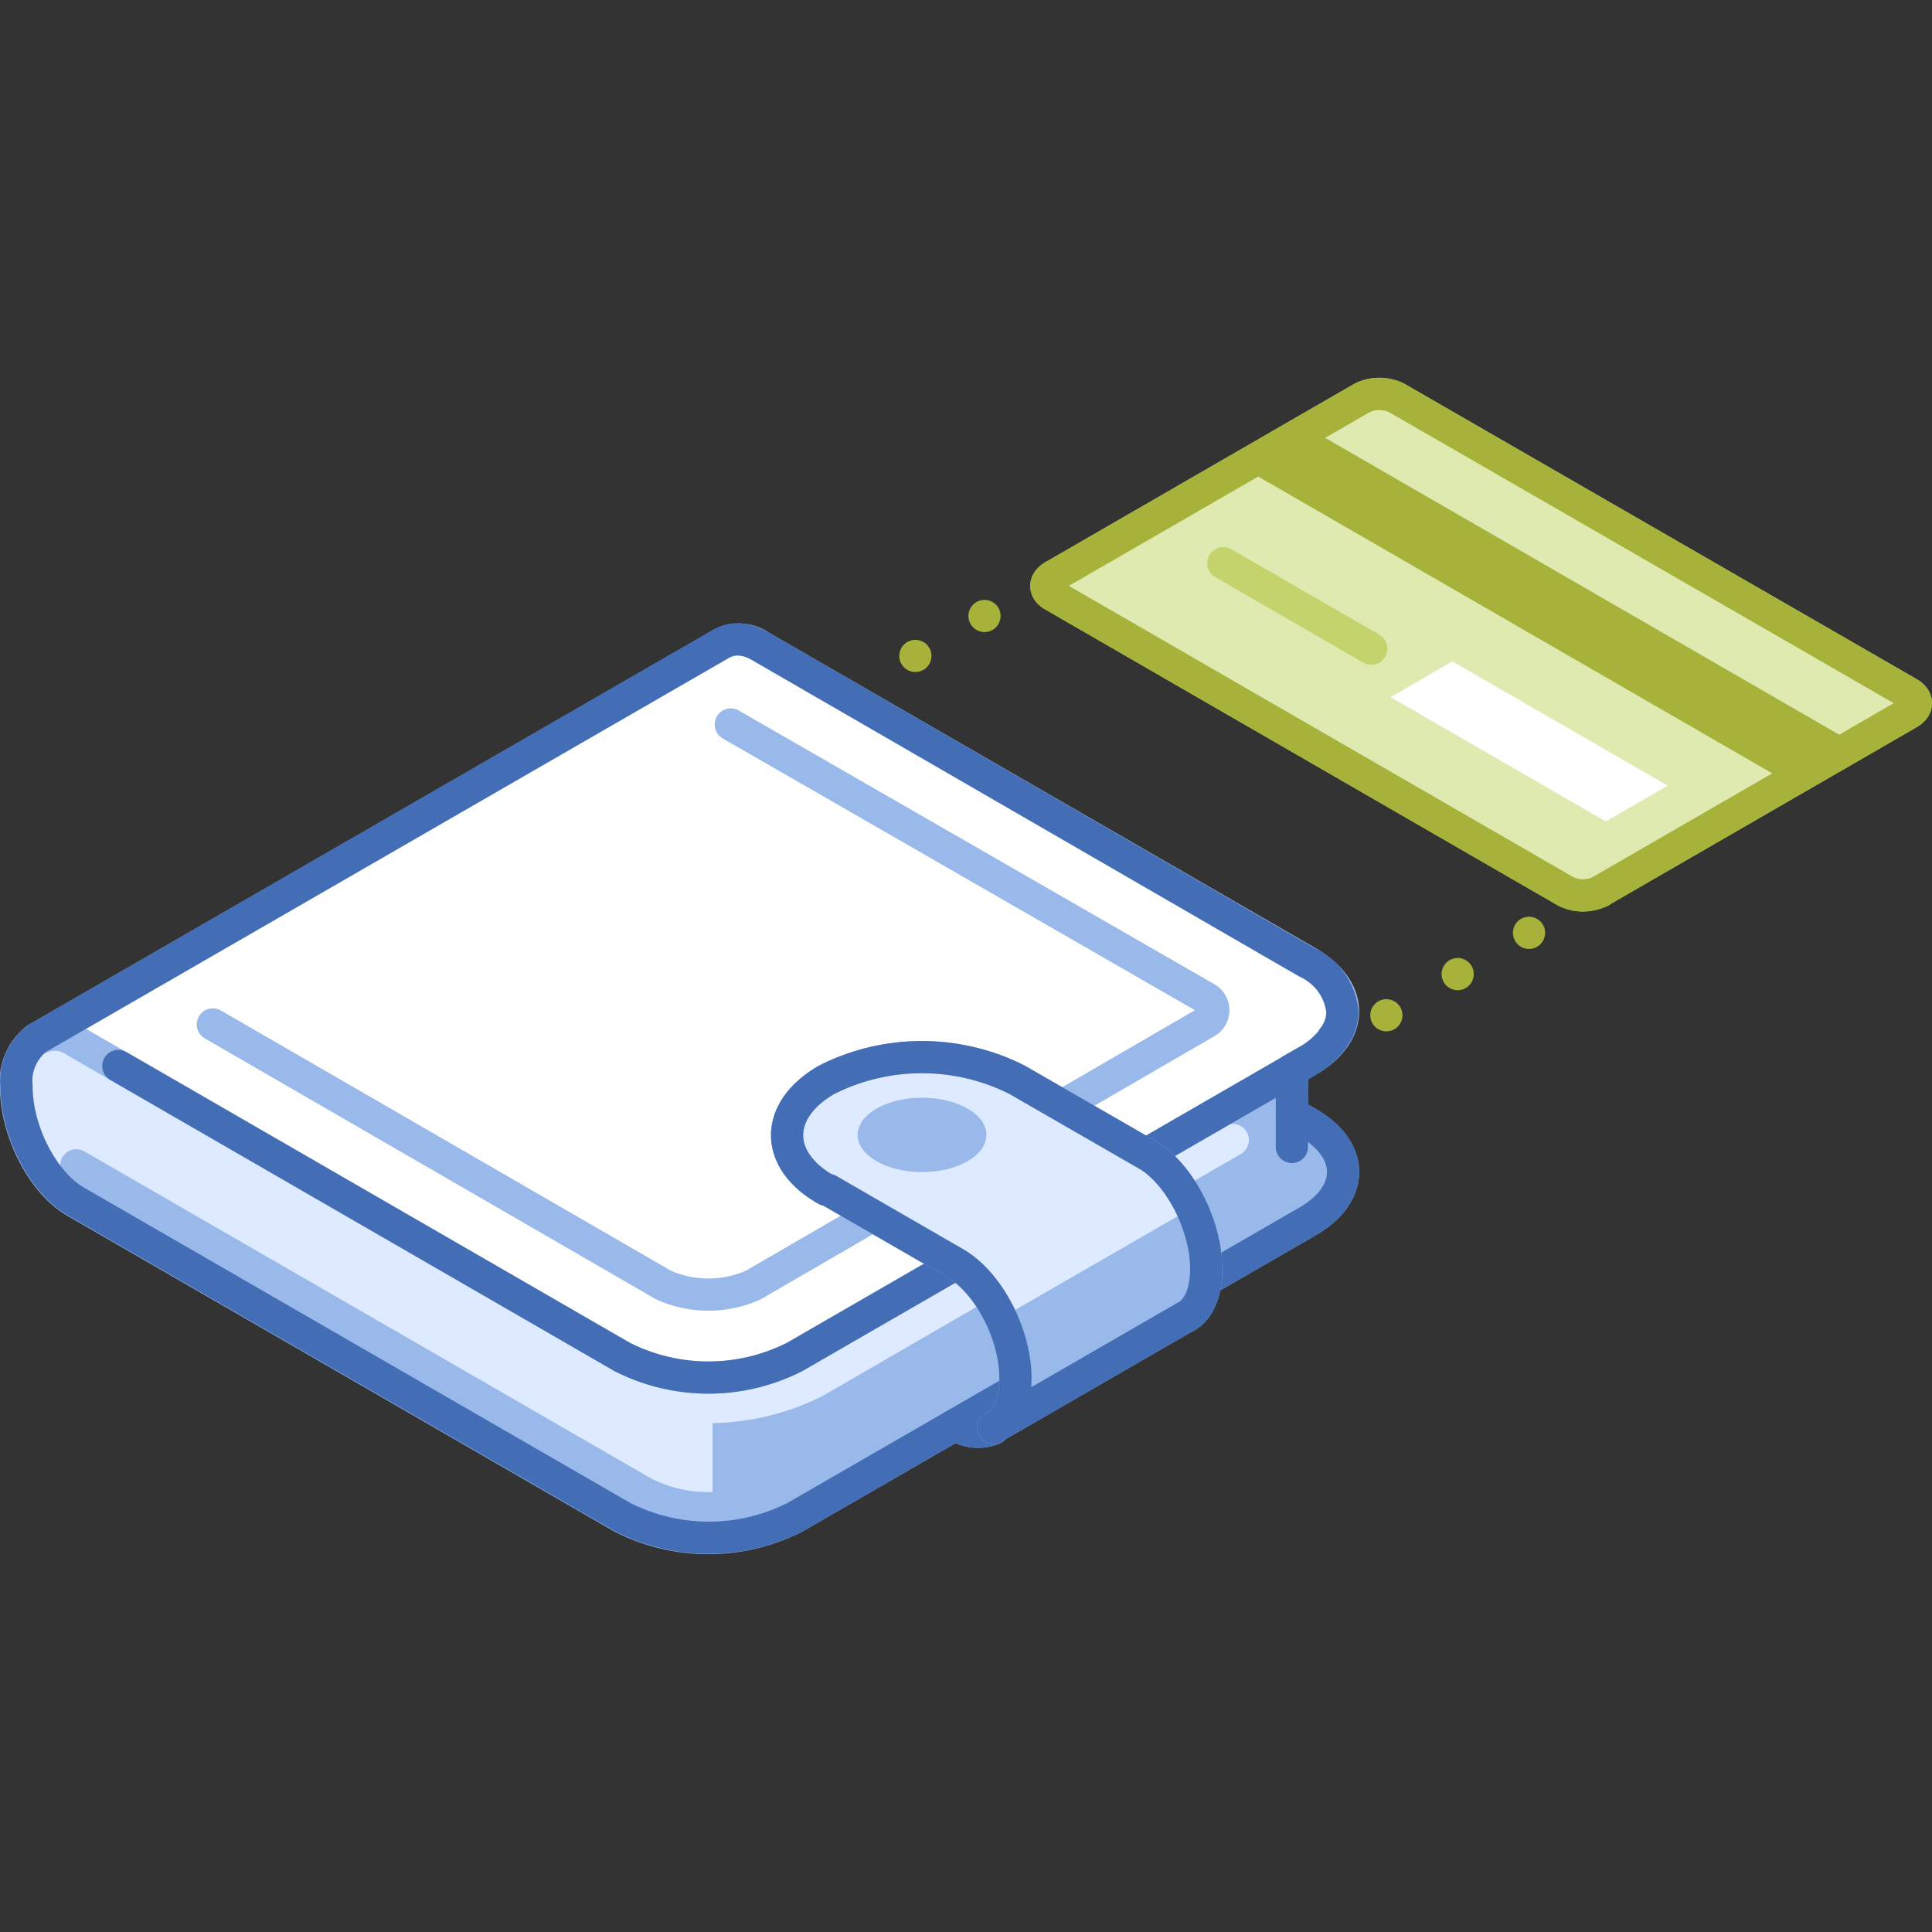 <svg xmlns="http://www.w3.org/2000/svg" viewBox="0 0 120 120"><rect x="0" y="0" width="120" height="120" fill="#333333" stroke="none"/><defs><style>.cls-1,.cls-13,.cls-14,.cls-2,.cls-6,.cls-7,.cls-9{fill:none;}.cls-1,.cls-2,.cls-6{stroke:#a7b23b;}.cls-1,.cls-11,.cls-12,.cls-13,.cls-2,.cls-3,.cls-6,.cls-7,.cls-9{stroke-linecap:round;stroke-linejoin:round;stroke-width:2px;}.cls-2{stroke-dasharray:0 4.96;}.cls-3{fill:#dfeab0;stroke:#c4d36c;}.cls-4{fill:#a7b23b;}.cls-12,.cls-5{fill:#fff;}.cls-6{stroke-dasharray:0 5.12;}.cls-11,.cls-12,.cls-7{stroke:#98b9ea;}.cls-8{fill:#98b9ea;}.cls-9{stroke:#deeaff;}.cls-10,.cls-11{fill:#deeaff;}.cls-13{stroke:#436db5;}</style></defs><title>consumer-financial-services</title><g id="Layer_2" data-name="Layer 2"><g id="Industries"><line class="cls-1" x1="65.44" y1="35.78" x2="65.44" y2="35.78"/><line class="cls-2" x1="61.15" y1="38.26" x2="54.71" y2="41.98"/><line class="cls-1" x1="52.56" y1="43.22" x2="52.56" y2="43.22"/><path class="cls-3" d="M65.44,37l31.8,18.36a2.41,2.41,0,0,0,2.16,0l19.15-11.06c.6-.34.6-.9,0-1.25L86.76,24.72a2.44,2.44,0,0,0-2.17,0L65.44,35.78C64.84,36.12,64.84,36.68,65.44,37Z"/><polygon class="cls-4" points="77.15 29.02 111.11 48.63 115.27 46.23 81.31 26.62 77.15 29.02"/><polygon class="cls-5" points="86.37 43.3 99.74 51.02 103.59 48.8 90.21 41.08 86.37 43.3"/><path class="cls-1" d="M65.44,37l31.8,18.36a2.41,2.41,0,0,0,2.16,0l19.15-11.06c.6-.34.6-.9,0-1.25L86.76,24.72a2.44,2.44,0,0,0-2.17,0L65.44,35.78C64.84,36.12,64.84,36.68,65.44,37Z"/><line class="cls-3" x1="85.17" y1="40.29" x2="75.98" y2="34.98"/><line class="cls-1" x1="99.4" y1="55.39" x2="99.4" y2="55.39"/><line class="cls-6" x1="94.97" y1="57.94" x2="88.33" y2="61.78"/><line class="cls-1" x1="86.11" y1="63.06" x2="86.11" y2="63.06"/><path class="cls-7" d="M61.69,88.74a2.46,2.46,0,0,1-2.35-.25"/><path class="cls-8" d="M2.26,64.53a3.34,3.34,0,0,0-1.26,3c0,2.76,1.67,6,3.74,7.15l33.9,19.57a11.84,11.84,0,0,0,10.72,0L81.17,75.89c3-1.71,3-4.48,0-6.18L47.26,50.13Z"/><rect class="cls-8" x="68.3" y="61.98" width="11.94" height="10.86"/><path class="cls-9" d="M4.74,67,37.35,85.81a14.76,14.76,0,0,0,13.3,0l25.92-15"/><path class="cls-10" d="M44.26,51.09l-42,13.44a3.34,3.34,0,0,0-1.26,3c0,2.76,1.67,6,3.74,7.15l33.9,19.57a11,11,0,0,0,5.62,1.27Z"/><path class="cls-7" d="M4.74,72.38,40,92.73a8.92,8.92,0,0,0,8,0L81.17,73.59"/><path class="cls-7" d="M2.26,64.53a3.34,3.34,0,0,0-1.26,3c0,2.76,1.67,6,3.74,7.15l33.9,19.57a11.84,11.84,0,0,0,10.72,0L81.17,75.89c3-1.71,3-4.48,0-6.18L47.26,50.13Z"/><line class="cls-11" x1="80.24" y1="62.47" x2="80.24" y2="71.24"/><path class="cls-12" d="M2.26,64.53a2.38,2.38,0,0,1,2.48.18l33.9,19.57a11.84,11.84,0,0,0,10.72,0L81.17,65.92c3-1.71,3-4.48,0-6.19L47.26,40.16A2.36,2.36,0,0,0,44.79,40l0,0L2.29,64.51Z"/><path class="cls-13" d="M81.17,65.92a5.4,5.4,0,0,0,1.6-1.37c0-.08.11-.16.15-.24a2.61,2.61,0,0,0,.32-.65,2.45,2.45,0,0,0,.14-.8v0a3.79,3.79,0,0,0-2.21-3.09l-20.75-12L47.26,40.16a4.19,4.19,0,0,0-.69-.32,3.34,3.34,0,0,0-.66-.13,2,2,0,0,0-1.12.27l0,0L2.29,64.51l0,0h0a3.34,3.34,0,0,0-1.26,3c0,2.76,1.67,6,3.74,7.15l33.9,19.57a11.84,11.84,0,0,0,10.72,0L81.17,75.89c3-1.71,3-4.48,0-6.19l-.93-.53V66.45Z"/><path class="cls-13" d="M7.35,66.21,38.64,84.28a11.84,11.84,0,0,0,10.72,0L81.17,65.92"/><path class="cls-7" d="M45.39,45l29.54,17a.86.86,0,0,1,0,1.49L46.78,79.82a6.84,6.84,0,0,1-5.56,0l-28-16.19"/><path class="cls-13" d="M61.69,88.74a2.46,2.46,0,0,1-2.35-.25"/><line class="cls-13" x1="80.24" y1="69.17" x2="80.24" y2="71.24"/><path class="cls-11" d="M74.92,78.83c0-2.75-1.68-6-3.74-7.15l-8-4.61a13.13,13.13,0,0,0-11.84,0c-3.27,1.89-3.27,5,0,6.84l.11,0,7.88,4.55c2.07,1.2,3.74,4.4,3.74,7.15,0,1.57-.54,2.66-1.39,3.08l.1-.06,11.83-6.83-.1.06C74.37,81.49,74.92,80.4,74.92,78.83Z"/><path class="cls-8" d="M61.69,88.74l.1-.06,11.83-6.83-.1.06c.85-.42,1.4-1.51,1.4-3.08A9,9,0,0,0,74,75.05L62.16,81.88a9.06,9.06,0,0,1,.92,3.78C63.08,87.23,62.54,88.32,61.69,88.74Z"/><ellipse class="cls-8" cx="57.27" cy="70.49" rx="4" ry="2.31"/><path class="cls-13" d="M74.92,78.83c0-2.75-1.68-6-3.74-7.15l-8-4.61a13.13,13.13,0,0,0-11.84,0c-3.27,1.89-3.27,5,0,6.84l.11,0,7.88,4.55c2.07,1.2,3.74,4.4,3.74,7.15,0,1.57-.54,2.66-1.39,3.08l.1-.06,11.83-6.83-.1.06C74.37,81.49,74.92,80.4,74.92,78.83Z"/><rect class="cls-14" width="120" height="120"/><rect class="cls-14" width="120" height="120"/></g></g></svg>